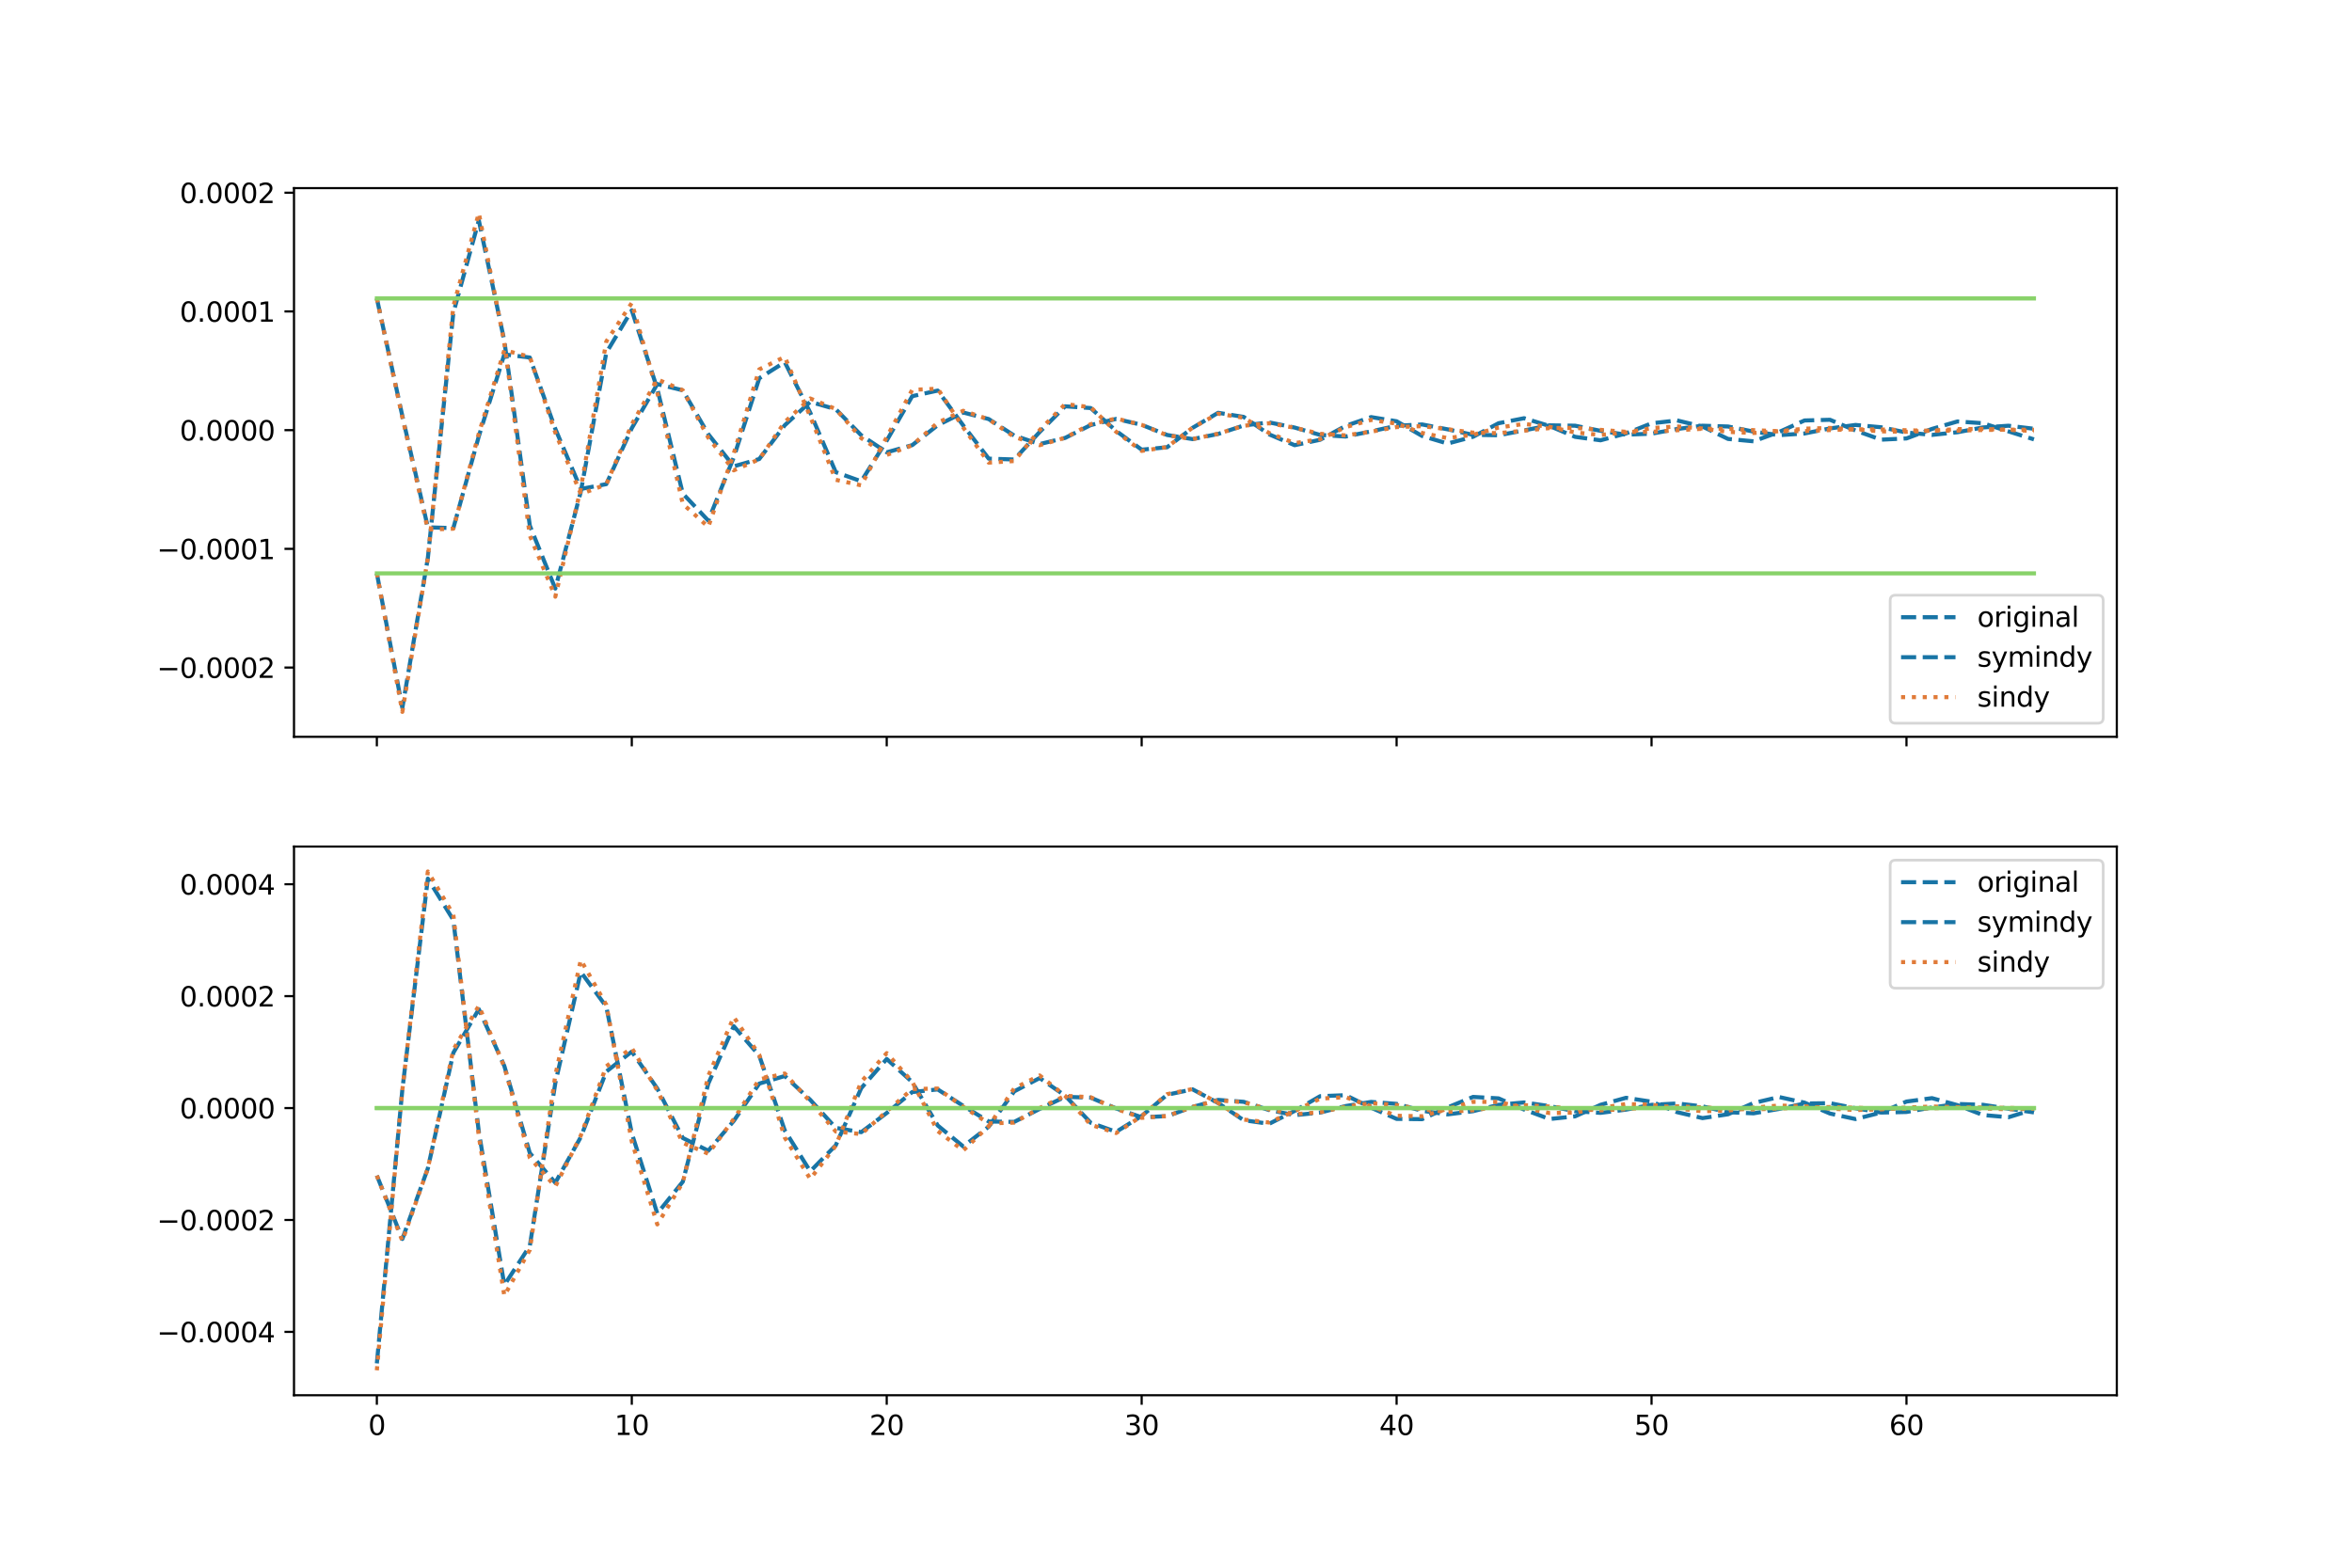 <?xml version="1.0" encoding="utf-8" standalone="no"?>
<!DOCTYPE svg PUBLIC "-//W3C//DTD SVG 1.1//EN"
  "http://www.w3.org/Graphics/SVG/1.1/DTD/svg11.dtd">
<svg xmlns:xlink="http://www.w3.org/1999/xlink" width="864pt" height="576pt" viewBox="0 0 864 576" xmlns="http://www.w3.org/2000/svg" version="1.1">
 <defs>
  <style type="text/css">*{stroke-linejoin: round; stroke-linecap: butt}</style>
 </defs>
 <g id="figure_1">
  <g id="patch_1">
   <path d="M 0 576 
L 864 576 
L 864 0 
L 0 0 
z
" style="fill: #ffffff"/>
  </g>
  <g id="axes_1">
   <g id="patch_2">
    <path d="M 108 270.72 
L 777.6 270.72 
L 777.6 69.12 
L 108 69.12 
z
" style="fill: #ffffff"/>
   </g>
   <g id="matplotlib.axis_1">
    <g id="xtick_1">
     <g id="line2d_1">
      <defs>
       <path id="m61afc64ec3" d="M 0 0 
L 0 3.5 
" style="stroke: #000000; stroke-width: 0.8"/>
      </defs>
      <g>
       <use xlink:href="#m61afc64ec3" x="138.436" y="270.72" style="stroke: #000000; stroke-width: 0.8"/>
      </g>
     </g>
    </g>
    <g id="xtick_2">
     <g id="line2d_2">
      <g>
       <use xlink:href="#m61afc64ec3" x="232.087" y="270.72" style="stroke: #000000; stroke-width: 0.8"/>
      </g>
     </g>
    </g>
    <g id="xtick_3">
     <g id="line2d_3">
      <g>
       <use xlink:href="#m61afc64ec3" x="325.737" y="270.72" style="stroke: #000000; stroke-width: 0.8"/>
      </g>
     </g>
    </g>
    <g id="xtick_4">
     <g id="line2d_4">
      <g>
       <use xlink:href="#m61afc64ec3" x="419.387" y="270.72" style="stroke: #000000; stroke-width: 0.8"/>
      </g>
     </g>
    </g>
    <g id="xtick_5">
     <g id="line2d_5">
      <g>
       <use xlink:href="#m61afc64ec3" x="513.038" y="270.72" style="stroke: #000000; stroke-width: 0.8"/>
      </g>
     </g>
    </g>
    <g id="xtick_6">
     <g id="line2d_6">
      <g>
       <use xlink:href="#m61afc64ec3" x="606.688" y="270.72" style="stroke: #000000; stroke-width: 0.8"/>
      </g>
     </g>
    </g>
    <g id="xtick_7">
     <g id="line2d_7">
      <g>
       <use xlink:href="#m61afc64ec3" x="700.338" y="270.72" style="stroke: #000000; stroke-width: 0.8"/>
      </g>
     </g>
    </g>
   </g>
   <g id="matplotlib.axis_2">
    <g id="ytick_1">
     <g id="line2d_8">
      <defs>
       <path id="mb5e419f68c" d="M 0 0 
L -3.5 0 
" style="stroke: #000000; stroke-width: 0.8"/>
      </defs>
      <g>
       <use xlink:href="#mb5e419f68c" x="108" y="245.273" style="stroke: #000000; stroke-width: 0.8"/>
      </g>
     </g>
     <g id="text_1">
      <!-- −0.0002 -->
      <g transform="translate(57.63 249.072)scale(0.1 -0.1)">
       <defs>
        <path id="DejaVuSans-2212" d="M 678 2272 
L 4684 2272 
L 4684 1741 
L 678 1741 
L 678 2272 
z
" transform="scale(0.016)"/>
        <path id="DejaVuSans-30" d="M 2034 4250 
Q 1547 4250 1301 3770 
Q 1056 3291 1056 2328 
Q 1056 1369 1301 889 
Q 1547 409 2034 409 
Q 2525 409 2770 889 
Q 3016 1369 3016 2328 
Q 3016 3291 2770 3770 
Q 2525 4250 2034 4250 
z
M 2034 4750 
Q 2819 4750 3233 4129 
Q 3647 3509 3647 2328 
Q 3647 1150 3233 529 
Q 2819 -91 2034 -91 
Q 1250 -91 836 529 
Q 422 1150 422 2328 
Q 422 3509 836 4129 
Q 1250 4750 2034 4750 
z
" transform="scale(0.016)"/>
        <path id="DejaVuSans-2e" d="M 684 794 
L 1344 794 
L 1344 0 
L 684 0 
L 684 794 
z
" transform="scale(0.016)"/>
        <path id="DejaVuSans-32" d="M 1228 531 
L 3431 531 
L 3431 0 
L 469 0 
L 469 531 
Q 828 903 1448 1529 
Q 2069 2156 2228 2338 
Q 2531 2678 2651 2914 
Q 2772 3150 2772 3378 
Q 2772 3750 2511 3984 
Q 2250 4219 1831 4219 
Q 1534 4219 1204 4116 
Q 875 4013 500 3803 
L 500 4441 
Q 881 4594 1212 4672 
Q 1544 4750 1819 4750 
Q 2544 4750 2975 4387 
Q 3406 4025 3406 3419 
Q 3406 3131 3298 2873 
Q 3191 2616 2906 2266 
Q 2828 2175 2409 1742 
Q 1991 1309 1228 531 
z
" transform="scale(0.016)"/>
       </defs>
       <use xlink:href="#DejaVuSans-2212"/>
       <use xlink:href="#DejaVuSans-30" x="83.789"/>
       <use xlink:href="#DejaVuSans-2e" x="147.412"/>
       <use xlink:href="#DejaVuSans-30" x="179.199"/>
       <use xlink:href="#DejaVuSans-30" x="242.822"/>
       <use xlink:href="#DejaVuSans-30" x="306.445"/>
       <use xlink:href="#DejaVuSans-32" x="370.068"/>
      </g>
     </g>
    </g>
    <g id="ytick_2">
     <g id="line2d_9">
      <g>
       <use xlink:href="#mb5e419f68c" x="108" y="201.657" style="stroke: #000000; stroke-width: 0.8"/>
      </g>
     </g>
     <g id="text_2">
      <!-- −0.0001 -->
      <g transform="translate(57.63 205.457)scale(0.1 -0.1)">
       <defs>
        <path id="DejaVuSans-31" d="M 794 531 
L 1825 531 
L 1825 4091 
L 703 3866 
L 703 4441 
L 1819 4666 
L 2450 4666 
L 2450 531 
L 3481 531 
L 3481 0 
L 794 0 
L 794 531 
z
" transform="scale(0.016)"/>
       </defs>
       <use xlink:href="#DejaVuSans-2212"/>
       <use xlink:href="#DejaVuSans-30" x="83.789"/>
       <use xlink:href="#DejaVuSans-2e" x="147.412"/>
       <use xlink:href="#DejaVuSans-30" x="179.199"/>
       <use xlink:href="#DejaVuSans-30" x="242.822"/>
       <use xlink:href="#DejaVuSans-30" x="306.445"/>
       <use xlink:href="#DejaVuSans-31" x="370.068"/>
      </g>
     </g>
    </g>
    <g id="ytick_3">
     <g id="line2d_10">
      <g>
       <use xlink:href="#mb5e419f68c" x="108" y="158.042" style="stroke: #000000; stroke-width: 0.8"/>
      </g>
     </g>
     <g id="text_3">
      <!-- 0.0000 -->
      <g transform="translate(66.009 161.841)scale(0.1 -0.1)">
       <use xlink:href="#DejaVuSans-30"/>
       <use xlink:href="#DejaVuSans-2e" x="63.623"/>
       <use xlink:href="#DejaVuSans-30" x="95.41"/>
       <use xlink:href="#DejaVuSans-30" x="159.033"/>
       <use xlink:href="#DejaVuSans-30" x="222.656"/>
       <use xlink:href="#DejaVuSans-30" x="286.279"/>
      </g>
     </g>
    </g>
    <g id="ytick_4">
     <g id="line2d_11">
      <g>
       <use xlink:href="#mb5e419f68c" x="108" y="114.426" style="stroke: #000000; stroke-width: 0.8"/>
      </g>
     </g>
     <g id="text_4">
      <!-- 0.0001 -->
      <g transform="translate(66.009 118.225)scale(0.1 -0.1)">
       <use xlink:href="#DejaVuSans-30"/>
       <use xlink:href="#DejaVuSans-2e" x="63.623"/>
       <use xlink:href="#DejaVuSans-30" x="95.41"/>
       <use xlink:href="#DejaVuSans-30" x="159.033"/>
       <use xlink:href="#DejaVuSans-30" x="222.656"/>
       <use xlink:href="#DejaVuSans-31" x="286.279"/>
      </g>
     </g>
    </g>
    <g id="ytick_5">
     <g id="line2d_12">
      <g>
       <use xlink:href="#mb5e419f68c" x="108" y="70.81" style="stroke: #000000; stroke-width: 0.8"/>
      </g>
     </g>
     <g id="text_5">
      <!-- 0.0002 -->
      <g transform="translate(66.009 74.609)scale(0.1 -0.1)">
       <use xlink:href="#DejaVuSans-30"/>
       <use xlink:href="#DejaVuSans-2e" x="63.623"/>
       <use xlink:href="#DejaVuSans-30" x="95.41"/>
       <use xlink:href="#DejaVuSans-30" x="159.033"/>
       <use xlink:href="#DejaVuSans-30" x="222.656"/>
       <use xlink:href="#DejaVuSans-32" x="286.279"/>
      </g>
     </g>
    </g>
   </g>
   <g id="line2d_13">
    <path d="M 138.436 109.645 
L 147.801 152.836 
L 157.166 193.746 
L 166.531 194.034 
L 175.897 160.287 
L 185.262 130.2 
L 194.627 131.364 
L 203.992 157.56 
L 213.357 179.664 
L 222.722 177.879 
L 232.087 157.309 
L 241.452 141.113 
L 250.817 143.409 
L 260.182 159.522 
L 269.547 171.347 
L 278.912 168.661 
L 288.277 156.244 
L 297.642 147.653 
L 307.007 150.344 
L 316.372 159.931 
L 325.737 166.191 
L 335.102 163.557 
L 344.467 156.233 
L 353.832 151.562 
L 363.197 153.967 
L 372.562 160.032 
L 381.927 163.164 
L 391.292 160.895 
L 400.657 156.177 
L 410.022 153.915 
L 419.387 156.087 
L 428.752 159.824 
L 438.117 161.337 
L 447.483 159.442 
L 456.848 156.347 
L 466.213 155.197 
L 475.578 157.093 
L 484.943 159.798 
L 494.308 160.394 
L 503.673 158.497 
L 513.038 156.442 
L 522.403 155.949 
L 531.768 157.745 
L 541.133 159.764 
L 550.498 159.923 
L 559.863 158.148 
L 569.228 156.276 
L 578.593 156.41 
L 587.958 158.291 
L 597.323 159.712 
L 606.688 159.346 
L 616.053 157.631 
L 625.418 156.416 
L 634.783 156.702 
L 644.148 158.572 
L 653.513 159.891 
L 662.878 159.269 
L 672.243 157.408 
L 681.608 156.135 
L 690.973 156.974 
L 700.338 158.912 
L 709.703 159.791 
L 719.069 158.809 
L 728.434 157.051 
L 737.799 156.421 
L 747.164 157.535 
" clip-path="url(#p5403e34c7a)" style="fill: none; stroke-dasharray: 5.55,2.4; stroke-dashoffset: 0; stroke: #1874a5; stroke-width: 1.5"/>
   </g>
   <g id="line2d_14">
    <path d="M 138.436 210.66 
L 147.801 260.079 
L 157.166 205.073 
L 166.531 114.982 
L 175.897 80.973 
L 185.262 125.222 
L 194.627 193.121 
L 203.992 216.259 
L 213.357 180.643 
L 222.722 129.597 
L 232.087 114.019 
L 241.452 142.825 
L 250.817 181.341 
L 260.182 191.279 
L 269.547 168.055 
L 278.912 138.979 
L 288.277 133.065 
L 297.642 151.617 
L 307.007 173.469 
L 316.372 176.84 
L 325.737 161.881 
L 335.102 145.561 
L 344.467 143.505 
L 353.832 156.31 
L 363.197 168.513 
L 372.562 168.824 
L 381.927 158.713 
L 391.292 149.287 
L 400.657 149.928 
L 410.022 158.339 
L 419.387 165.224 
L 428.752 164.328 
L 438.117 157.18 
L 447.483 151.668 
L 456.848 153.177 
L 466.213 159.596 
L 475.578 163.576 
L 484.943 161.584 
L 494.308 156.472 
L 503.673 153.249 
L 513.038 154.783 
L 522.403 160.176 
L 531.768 162.971 
L 541.133 160.479 
L 550.498 155.504 
L 559.863 153.664 
L 569.228 156.521 
L 578.593 160.501 
L 587.958 161.776 
L 597.323 159.257 
L 606.688 155.535 
L 616.053 154.465 
L 625.418 156.73 
L 634.783 161.271 
L 644.148 162.146 
L 653.513 158.735 
L 662.878 154.489 
L 672.243 154.233 
L 681.608 158.17 
L 690.973 161.543 
L 700.338 161.093 
L 709.703 157.594 
L 719.069 154.852 
L 728.434 155.506 
L 737.799 158.5 
L 747.164 161.434 
" clip-path="url(#p5403e34c7a)" style="fill: none; stroke-dasharray: 5.55,2.4; stroke-dashoffset: 0; stroke: #1874a5; stroke-width: 1.5"/>
   </g>
   <g id="line2d_15">
    <path d="M 138.436 109.645 
L 147.801 153.327 
L 157.166 194.584 
L 166.531 194.251 
L 175.897 159.26 
L 185.262 128.663 
L 194.627 131.094 
L 203.992 158.971 
L 213.357 181.525 
L 222.722 177.982 
L 232.087 155.886 
L 241.452 139.37 
L 250.817 143.379 
L 260.182 160.807 
L 269.547 172.814 
L 278.912 168.751 
L 288.277 155.068 
L 297.642 146.411 
L 307.007 150.28 
L 316.372 160.975 
L 325.737 167.157 
L 335.102 163.619 
L 344.467 155.296 
L 353.832 150.929 
L 363.197 154.074 
L 372.562 160.523 
L 381.927 163.568 
L 391.292 160.831 
L 400.657 155.855 
L 410.022 153.767 
L 419.387 156.108 
L 428.752 159.931 
L 438.117 161.335 
L 447.483 159.359 
L 456.848 156.434 
L 466.213 155.516 
L 475.578 157.165 
L 484.943 159.392 
L 494.308 159.971 
L 503.673 158.608 
L 513.038 156.919 
L 522.403 156.574 
L 531.768 157.691 
L 541.133 158.967 
L 550.498 159.152 
L 559.863 158.244 
L 569.228 157.286 
L 578.593 157.205 
L 587.958 157.939 
L 597.323 158.655 
L 606.688 158.669 
L 616.053 158.08 
L 625.418 157.548 
L 634.783 157.574 
L 644.148 158.044 
L 653.513 158.438 
L 662.878 158.389 
L 672.243 158.015 
L 681.608 157.726 
L 690.973 157.786 
L 700.338 158.081 
L 709.703 158.292 
L 719.069 158.229 
L 728.434 157.997 
L 737.799 157.844 
L 747.164 157.905 
" clip-path="url(#p5403e34c7a)" style="fill: none; stroke-dasharray: 1.5,2.475; stroke-dashoffset: 0; stroke: #e07b39; stroke-width: 1.5"/>
   </g>
   <g id="line2d_16">
    <path d="M 138.436 210.66 
L 147.801 261.556 
L 157.166 205.128 
L 166.531 112.532 
L 175.897 78.284 
L 185.262 125.939 
L 194.627 196.793 
L 203.992 219.235 
L 213.357 179.447 
L 222.722 125.465 
L 232.087 111.294 
L 241.452 144.19 
L 250.817 185.135 
L 260.182 193.598 
L 269.547 166.63 
L 278.912 135.716 
L 288.277 131.119 
L 297.642 153.062 
L 307.007 176.29 
L 316.372 178.332 
L 325.737 160.599 
L 335.102 143.233 
L 344.467 142.824 
L 353.832 157.069 
L 363.197 169.981 
L 372.562 169.395 
L 381.927 158.019 
L 391.292 148.473 
L 400.657 149.617 
L 410.022 158.656 
L 419.387 165.669 
L 428.752 164.255 
L 438.117 157.11 
L 447.483 151.994 
L 456.848 153.489 
L 466.213 159.111 
L 475.578 162.814 
L 484.943 161.354 
L 494.308 156.95 
L 503.673 154.293 
L 513.038 155.652 
L 522.403 159.085 
L 531.768 160.972 
L 541.133 159.75 
L 550.498 157.084 
L 559.863 155.76 
L 569.228 156.834 
L 578.593 158.895 
L 587.958 159.81 
L 597.323 158.885 
L 606.688 157.298 
L 616.053 156.677 
L 625.418 157.462 
L 634.783 158.679 
L 644.148 159.091 
L 653.513 158.432 
L 662.878 157.504 
L 672.243 157.239 
L 681.608 157.786 
L 690.973 158.491 
L 700.338 158.654 
L 709.703 158.204 
L 719.069 157.67 
L 728.434 157.577 
L 737.799 157.945 
L 747.164 158.347 
" clip-path="url(#p5403e34c7a)" style="fill: none; stroke-dasharray: 1.5,2.475; stroke-dashoffset: 0; stroke: #e07b39; stroke-width: 1.5"/>
   </g>
   <g id="line2d_17">
    <path d="M 138.436 109.645 
L 147.801 109.645 
L 157.166 109.645 
L 166.531 109.645 
L 175.897 109.645 
L 185.262 109.645 
L 194.627 109.645 
L 203.992 109.645 
L 213.357 109.645 
L 222.722 109.645 
L 232.087 109.645 
L 241.452 109.645 
L 250.817 109.645 
L 260.182 109.645 
L 269.547 109.645 
L 278.912 109.645 
L 288.277 109.645 
L 297.642 109.645 
L 307.007 109.645 
L 316.372 109.645 
L 325.737 109.645 
L 335.102 109.645 
L 344.467 109.645 
L 353.832 109.645 
L 363.197 109.645 
L 372.562 109.645 
L 381.927 109.645 
L 391.292 109.645 
L 400.657 109.645 
L 410.022 109.645 
L 419.387 109.645 
L 428.752 109.645 
L 438.117 109.645 
L 447.483 109.645 
L 456.848 109.645 
L 466.213 109.645 
L 475.578 109.645 
L 484.943 109.645 
L 494.308 109.645 
L 503.673 109.645 
L 513.038 109.645 
L 522.403 109.645 
L 531.768 109.645 
L 541.133 109.645 
L 550.498 109.645 
L 559.863 109.645 
L 569.228 109.645 
L 578.593 109.645 
L 587.958 109.645 
L 597.323 109.645 
L 606.688 109.645 
L 616.053 109.645 
L 625.418 109.645 
L 634.783 109.645 
L 644.148 109.645 
L 653.513 109.645 
L 662.878 109.645 
L 672.243 109.645 
L 681.608 109.645 
L 690.973 109.645 
L 700.338 109.645 
L 709.703 109.645 
L 719.069 109.645 
L 728.434 109.645 
L 737.799 109.645 
L 747.164 109.645 
" clip-path="url(#p5403e34c7a)" style="fill: none; stroke: #88d269; stroke-width: 1.5; stroke-linecap: square"/>
   </g>
   <g id="line2d_18">
    <path d="M 138.436 210.66 
L 147.801 210.66 
L 157.166 210.66 
L 166.531 210.66 
L 175.897 210.66 
L 185.262 210.66 
L 194.627 210.66 
L 203.992 210.66 
L 213.357 210.66 
L 222.722 210.66 
L 232.087 210.66 
L 241.452 210.66 
L 250.817 210.66 
L 260.182 210.66 
L 269.547 210.66 
L 278.912 210.66 
L 288.277 210.66 
L 297.642 210.66 
L 307.007 210.66 
L 316.372 210.66 
L 325.737 210.66 
L 335.102 210.66 
L 344.467 210.66 
L 353.832 210.66 
L 363.197 210.66 
L 372.562 210.66 
L 381.927 210.66 
L 391.292 210.66 
L 400.657 210.66 
L 410.022 210.66 
L 419.387 210.66 
L 428.752 210.66 
L 438.117 210.66 
L 447.483 210.66 
L 456.848 210.66 
L 466.213 210.66 
L 475.578 210.66 
L 484.943 210.66 
L 494.308 210.66 
L 503.673 210.66 
L 513.038 210.66 
L 522.403 210.66 
L 531.768 210.66 
L 541.133 210.66 
L 550.498 210.66 
L 559.863 210.66 
L 569.228 210.66 
L 578.593 210.66 
L 587.958 210.66 
L 597.323 210.66 
L 606.688 210.66 
L 616.053 210.66 
L 625.418 210.66 
L 634.783 210.66 
L 644.148 210.66 
L 653.513 210.66 
L 662.878 210.66 
L 672.243 210.66 
L 681.608 210.66 
L 690.973 210.66 
L 700.338 210.66 
L 709.703 210.66 
L 719.069 210.66 
L 728.434 210.66 
L 737.799 210.66 
L 747.164 210.66 
" clip-path="url(#p5403e34c7a)" style="fill: none; stroke: #88d269; stroke-width: 1.5; stroke-linecap: square"/>
   </g>
   <g id="patch_3">
    <path d="M 108 270.72 
L 108 69.12 
" style="fill: none; stroke: #000000; stroke-width: 0.8; stroke-linejoin: miter; stroke-linecap: square"/>
   </g>
   <g id="patch_4">
    <path d="M 777.6 270.72 
L 777.6 69.12 
" style="fill: none; stroke: #000000; stroke-width: 0.8; stroke-linejoin: miter; stroke-linecap: square"/>
   </g>
   <g id="patch_5">
    <path d="M 108 270.72 
L 777.6 270.72 
" style="fill: none; stroke: #000000; stroke-width: 0.8; stroke-linejoin: miter; stroke-linecap: square"/>
   </g>
   <g id="patch_6">
    <path d="M 108 69.12 
L 777.6 69.12 
" style="fill: none; stroke: #000000; stroke-width: 0.8; stroke-linejoin: miter; stroke-linecap: square"/>
   </g>
   <g id="legend_1">
    <g id="patch_7">
     <path d="M 696.348 265.72 
L 770.6 265.72 
Q 772.6 265.72 772.6 263.72 
L 772.6 220.686 
Q 772.6 218.686 770.6 218.686 
L 696.348 218.686 
Q 694.348 218.686 694.348 220.686 
L 694.348 263.72 
Q 694.348 265.72 696.348 265.72 
z
" style="fill: #ffffff; opacity: 0.8; stroke: #cccccc; stroke-linejoin: miter"/>
    </g>
    <g id="line2d_19">
     <path d="M 698.348 226.784 
L 708.348 226.784 
L 718.348 226.784 
" style="fill: none; stroke-dasharray: 5.55,2.4; stroke-dashoffset: 0; stroke: #1874a5; stroke-width: 1.5"/>
    </g>
    <g id="text_6">
     <!-- original -->
     <g transform="translate(726.348 230.284)scale(0.1 -0.1)">
      <defs>
       <path id="DejaVuSans-6f" d="M 1959 3097 
Q 1497 3097 1228 2736 
Q 959 2375 959 1747 
Q 959 1119 1226 758 
Q 1494 397 1959 397 
Q 2419 397 2687 759 
Q 2956 1122 2956 1747 
Q 2956 2369 2687 2733 
Q 2419 3097 1959 3097 
z
M 1959 3584 
Q 2709 3584 3137 3096 
Q 3566 2609 3566 1747 
Q 3566 888 3137 398 
Q 2709 -91 1959 -91 
Q 1206 -91 779 398 
Q 353 888 353 1747 
Q 353 2609 779 3096 
Q 1206 3584 1959 3584 
z
" transform="scale(0.016)"/>
       <path id="DejaVuSans-72" d="M 2631 2963 
Q 2534 3019 2420 3045 
Q 2306 3072 2169 3072 
Q 1681 3072 1420 2755 
Q 1159 2438 1159 1844 
L 1159 0 
L 581 0 
L 581 3500 
L 1159 3500 
L 1159 2956 
Q 1341 3275 1631 3429 
Q 1922 3584 2338 3584 
Q 2397 3584 2469 3576 
Q 2541 3569 2628 3553 
L 2631 2963 
z
" transform="scale(0.016)"/>
       <path id="DejaVuSans-69" d="M 603 3500 
L 1178 3500 
L 1178 0 
L 603 0 
L 603 3500 
z
M 603 4863 
L 1178 4863 
L 1178 4134 
L 603 4134 
L 603 4863 
z
" transform="scale(0.016)"/>
       <path id="DejaVuSans-67" d="M 2906 1791 
Q 2906 2416 2648 2759 
Q 2391 3103 1925 3103 
Q 1463 3103 1205 2759 
Q 947 2416 947 1791 
Q 947 1169 1205 825 
Q 1463 481 1925 481 
Q 2391 481 2648 825 
Q 2906 1169 2906 1791 
z
M 3481 434 
Q 3481 -459 3084 -895 
Q 2688 -1331 1869 -1331 
Q 1566 -1331 1297 -1286 
Q 1028 -1241 775 -1147 
L 775 -588 
Q 1028 -725 1275 -790 
Q 1522 -856 1778 -856 
Q 2344 -856 2625 -561 
Q 2906 -266 2906 331 
L 2906 616 
Q 2728 306 2450 153 
Q 2172 0 1784 0 
Q 1141 0 747 490 
Q 353 981 353 1791 
Q 353 2603 747 3093 
Q 1141 3584 1784 3584 
Q 2172 3584 2450 3431 
Q 2728 3278 2906 2969 
L 2906 3500 
L 3481 3500 
L 3481 434 
z
" transform="scale(0.016)"/>
       <path id="DejaVuSans-6e" d="M 3513 2113 
L 3513 0 
L 2938 0 
L 2938 2094 
Q 2938 2591 2744 2837 
Q 2550 3084 2163 3084 
Q 1697 3084 1428 2787 
Q 1159 2491 1159 1978 
L 1159 0 
L 581 0 
L 581 3500 
L 1159 3500 
L 1159 2956 
Q 1366 3272 1645 3428 
Q 1925 3584 2291 3584 
Q 2894 3584 3203 3211 
Q 3513 2838 3513 2113 
z
" transform="scale(0.016)"/>
       <path id="DejaVuSans-61" d="M 2194 1759 
Q 1497 1759 1228 1600 
Q 959 1441 959 1056 
Q 959 750 1161 570 
Q 1363 391 1709 391 
Q 2188 391 2477 730 
Q 2766 1069 2766 1631 
L 2766 1759 
L 2194 1759 
z
M 3341 1997 
L 3341 0 
L 2766 0 
L 2766 531 
Q 2569 213 2275 61 
Q 1981 -91 1556 -91 
Q 1019 -91 701 211 
Q 384 513 384 1019 
Q 384 1609 779 1909 
Q 1175 2209 1959 2209 
L 2766 2209 
L 2766 2266 
Q 2766 2663 2505 2880 
Q 2244 3097 1772 3097 
Q 1472 3097 1187 3025 
Q 903 2953 641 2809 
L 641 3341 
Q 956 3463 1253 3523 
Q 1550 3584 1831 3584 
Q 2591 3584 2966 3190 
Q 3341 2797 3341 1997 
z
" transform="scale(0.016)"/>
       <path id="DejaVuSans-6c" d="M 603 4863 
L 1178 4863 
L 1178 0 
L 603 0 
L 603 4863 
z
" transform="scale(0.016)"/>
      </defs>
      <use xlink:href="#DejaVuSans-6f"/>
      <use xlink:href="#DejaVuSans-72" x="61.182"/>
      <use xlink:href="#DejaVuSans-69" x="102.295"/>
      <use xlink:href="#DejaVuSans-67" x="130.078"/>
      <use xlink:href="#DejaVuSans-69" x="193.555"/>
      <use xlink:href="#DejaVuSans-6e" x="221.338"/>
      <use xlink:href="#DejaVuSans-61" x="284.717"/>
      <use xlink:href="#DejaVuSans-6c" x="345.996"/>
     </g>
    </g>
    <g id="line2d_20">
     <path d="M 698.348 241.462 
L 708.348 241.462 
L 718.348 241.462 
" style="fill: none; stroke-dasharray: 5.55,2.4; stroke-dashoffset: 0; stroke: #1874a5; stroke-width: 1.5"/>
    </g>
    <g id="text_7">
     <!-- symindy -->
     <g transform="translate(726.348 244.962)scale(0.1 -0.1)">
      <defs>
       <path id="DejaVuSans-73" d="M 2834 3397 
L 2834 2853 
Q 2591 2978 2328 3040 
Q 2066 3103 1784 3103 
Q 1356 3103 1142 2972 
Q 928 2841 928 2578 
Q 928 2378 1081 2264 
Q 1234 2150 1697 2047 
L 1894 2003 
Q 2506 1872 2764 1633 
Q 3022 1394 3022 966 
Q 3022 478 2636 193 
Q 2250 -91 1575 -91 
Q 1294 -91 989 -36 
Q 684 19 347 128 
L 347 722 
Q 666 556 975 473 
Q 1284 391 1588 391 
Q 1994 391 2212 530 
Q 2431 669 2431 922 
Q 2431 1156 2273 1281 
Q 2116 1406 1581 1522 
L 1381 1569 
Q 847 1681 609 1914 
Q 372 2147 372 2553 
Q 372 3047 722 3315 
Q 1072 3584 1716 3584 
Q 2034 3584 2315 3537 
Q 2597 3491 2834 3397 
z
" transform="scale(0.016)"/>
       <path id="DejaVuSans-79" d="M 2059 -325 
Q 1816 -950 1584 -1140 
Q 1353 -1331 966 -1331 
L 506 -1331 
L 506 -850 
L 844 -850 
Q 1081 -850 1212 -737 
Q 1344 -625 1503 -206 
L 1606 56 
L 191 3500 
L 800 3500 
L 1894 763 
L 2988 3500 
L 3597 3500 
L 2059 -325 
z
" transform="scale(0.016)"/>
       <path id="DejaVuSans-6d" d="M 3328 2828 
Q 3544 3216 3844 3400 
Q 4144 3584 4550 3584 
Q 5097 3584 5394 3201 
Q 5691 2819 5691 2113 
L 5691 0 
L 5113 0 
L 5113 2094 
Q 5113 2597 4934 2840 
Q 4756 3084 4391 3084 
Q 3944 3084 3684 2787 
Q 3425 2491 3425 1978 
L 3425 0 
L 2847 0 
L 2847 2094 
Q 2847 2600 2669 2842 
Q 2491 3084 2119 3084 
Q 1678 3084 1418 2786 
Q 1159 2488 1159 1978 
L 1159 0 
L 581 0 
L 581 3500 
L 1159 3500 
L 1159 2956 
Q 1356 3278 1631 3431 
Q 1906 3584 2284 3584 
Q 2666 3584 2933 3390 
Q 3200 3197 3328 2828 
z
" transform="scale(0.016)"/>
       <path id="DejaVuSans-64" d="M 2906 2969 
L 2906 4863 
L 3481 4863 
L 3481 0 
L 2906 0 
L 2906 525 
Q 2725 213 2448 61 
Q 2172 -91 1784 -91 
Q 1150 -91 751 415 
Q 353 922 353 1747 
Q 353 2572 751 3078 
Q 1150 3584 1784 3584 
Q 2172 3584 2448 3432 
Q 2725 3281 2906 2969 
z
M 947 1747 
Q 947 1113 1208 752 
Q 1469 391 1925 391 
Q 2381 391 2643 752 
Q 2906 1113 2906 1747 
Q 2906 2381 2643 2742 
Q 2381 3103 1925 3103 
Q 1469 3103 1208 2742 
Q 947 2381 947 1747 
z
" transform="scale(0.016)"/>
      </defs>
      <use xlink:href="#DejaVuSans-73"/>
      <use xlink:href="#DejaVuSans-79" x="52.1"/>
      <use xlink:href="#DejaVuSans-6d" x="111.279"/>
      <use xlink:href="#DejaVuSans-69" x="208.691"/>
      <use xlink:href="#DejaVuSans-6e" x="236.475"/>
      <use xlink:href="#DejaVuSans-64" x="299.854"/>
      <use xlink:href="#DejaVuSans-79" x="363.33"/>
     </g>
    </g>
    <g id="line2d_21">
     <path d="M 698.348 256.14 
L 708.348 256.14 
L 718.348 256.14 
" style="fill: none; stroke-dasharray: 1.5,2.475; stroke-dashoffset: 0; stroke: #e07b39; stroke-width: 1.5"/>
    </g>
    <g id="text_8">
     <!-- sindy -->
     <g transform="translate(726.348 259.64)scale(0.1 -0.1)">
      <use xlink:href="#DejaVuSans-73"/>
      <use xlink:href="#DejaVuSans-69" x="52.1"/>
      <use xlink:href="#DejaVuSans-6e" x="79.883"/>
      <use xlink:href="#DejaVuSans-64" x="143.262"/>
      <use xlink:href="#DejaVuSans-79" x="206.738"/>
     </g>
    </g>
   </g>
  </g>
  <g id="axes_2">
   <g id="patch_8">
    <path d="M 108 512.64 
L 777.6 512.64 
L 777.6 311.04 
L 108 311.04 
z
" style="fill: #ffffff"/>
   </g>
   <g id="matplotlib.axis_3">
    <g id="xtick_8">
     <g id="line2d_22">
      <g>
       <use xlink:href="#m61afc64ec3" x="138.436" y="512.64" style="stroke: #000000; stroke-width: 0.8"/>
      </g>
     </g>
     <g id="text_9">
      <!-- 0 -->
      <g transform="translate(135.255 527.238)scale(0.1 -0.1)">
       <use xlink:href="#DejaVuSans-30"/>
      </g>
     </g>
    </g>
    <g id="xtick_9">
     <g id="line2d_23">
      <g>
       <use xlink:href="#m61afc64ec3" x="232.087" y="512.64" style="stroke: #000000; stroke-width: 0.8"/>
      </g>
     </g>
     <g id="text_10">
      <!-- 10 -->
      <g transform="translate(225.724 527.238)scale(0.1 -0.1)">
       <use xlink:href="#DejaVuSans-31"/>
       <use xlink:href="#DejaVuSans-30" x="63.623"/>
      </g>
     </g>
    </g>
    <g id="xtick_10">
     <g id="line2d_24">
      <g>
       <use xlink:href="#m61afc64ec3" x="325.737" y="512.64" style="stroke: #000000; stroke-width: 0.8"/>
      </g>
     </g>
     <g id="text_11">
      <!-- 20 -->
      <g transform="translate(319.375 527.238)scale(0.1 -0.1)">
       <use xlink:href="#DejaVuSans-32"/>
       <use xlink:href="#DejaVuSans-30" x="63.623"/>
      </g>
     </g>
    </g>
    <g id="xtick_11">
     <g id="line2d_25">
      <g>
       <use xlink:href="#m61afc64ec3" x="419.387" y="512.64" style="stroke: #000000; stroke-width: 0.8"/>
      </g>
     </g>
     <g id="text_12">
      <!-- 30 -->
      <g transform="translate(413.025 527.238)scale(0.1 -0.1)">
       <defs>
        <path id="DejaVuSans-33" d="M 2597 2516 
Q 3050 2419 3304 2112 
Q 3559 1806 3559 1356 
Q 3559 666 3084 287 
Q 2609 -91 1734 -91 
Q 1441 -91 1130 -33 
Q 819 25 488 141 
L 488 750 
Q 750 597 1062 519 
Q 1375 441 1716 441 
Q 2309 441 2620 675 
Q 2931 909 2931 1356 
Q 2931 1769 2642 2001 
Q 2353 2234 1838 2234 
L 1294 2234 
L 1294 2753 
L 1863 2753 
Q 2328 2753 2575 2939 
Q 2822 3125 2822 3475 
Q 2822 3834 2567 4026 
Q 2313 4219 1838 4219 
Q 1578 4219 1281 4162 
Q 984 4106 628 3988 
L 628 4550 
Q 988 4650 1302 4700 
Q 1616 4750 1894 4750 
Q 2613 4750 3031 4423 
Q 3450 4097 3450 3541 
Q 3450 3153 3228 2886 
Q 3006 2619 2597 2516 
z
" transform="scale(0.016)"/>
       </defs>
       <use xlink:href="#DejaVuSans-33"/>
       <use xlink:href="#DejaVuSans-30" x="63.623"/>
      </g>
     </g>
    </g>
    <g id="xtick_12">
     <g id="line2d_26">
      <g>
       <use xlink:href="#m61afc64ec3" x="513.038" y="512.64" style="stroke: #000000; stroke-width: 0.8"/>
      </g>
     </g>
     <g id="text_13">
      <!-- 40 -->
      <g transform="translate(506.675 527.238)scale(0.1 -0.1)">
       <defs>
        <path id="DejaVuSans-34" d="M 2419 4116 
L 825 1625 
L 2419 1625 
L 2419 4116 
z
M 2253 4666 
L 3047 4666 
L 3047 1625 
L 3713 1625 
L 3713 1100 
L 3047 1100 
L 3047 0 
L 2419 0 
L 2419 1100 
L 313 1100 
L 313 1709 
L 2253 4666 
z
" transform="scale(0.016)"/>
       </defs>
       <use xlink:href="#DejaVuSans-34"/>
       <use xlink:href="#DejaVuSans-30" x="63.623"/>
      </g>
     </g>
    </g>
    <g id="xtick_13">
     <g id="line2d_27">
      <g>
       <use xlink:href="#m61afc64ec3" x="606.688" y="512.64" style="stroke: #000000; stroke-width: 0.8"/>
      </g>
     </g>
     <g id="text_14">
      <!-- 50 -->
      <g transform="translate(600.326 527.238)scale(0.1 -0.1)">
       <defs>
        <path id="DejaVuSans-35" d="M 691 4666 
L 3169 4666 
L 3169 4134 
L 1269 4134 
L 1269 2991 
Q 1406 3038 1543 3061 
Q 1681 3084 1819 3084 
Q 2600 3084 3056 2656 
Q 3513 2228 3513 1497 
Q 3513 744 3044 326 
Q 2575 -91 1722 -91 
Q 1428 -91 1123 -41 
Q 819 9 494 109 
L 494 744 
Q 775 591 1075 516 
Q 1375 441 1709 441 
Q 2250 441 2565 725 
Q 2881 1009 2881 1497 
Q 2881 1984 2565 2268 
Q 2250 2553 1709 2553 
Q 1456 2553 1204 2497 
Q 953 2441 691 2322 
L 691 4666 
z
" transform="scale(0.016)"/>
       </defs>
       <use xlink:href="#DejaVuSans-35"/>
       <use xlink:href="#DejaVuSans-30" x="63.623"/>
      </g>
     </g>
    </g>
    <g id="xtick_14">
     <g id="line2d_28">
      <g>
       <use xlink:href="#m61afc64ec3" x="700.338" y="512.64" style="stroke: #000000; stroke-width: 0.8"/>
      </g>
     </g>
     <g id="text_15">
      <!-- 60 -->
      <g transform="translate(693.976 527.238)scale(0.1 -0.1)">
       <defs>
        <path id="DejaVuSans-36" d="M 2113 2584 
Q 1688 2584 1439 2293 
Q 1191 2003 1191 1497 
Q 1191 994 1439 701 
Q 1688 409 2113 409 
Q 2538 409 2786 701 
Q 3034 994 3034 1497 
Q 3034 2003 2786 2293 
Q 2538 2584 2113 2584 
z
M 3366 4563 
L 3366 3988 
Q 3128 4100 2886 4159 
Q 2644 4219 2406 4219 
Q 1781 4219 1451 3797 
Q 1122 3375 1075 2522 
Q 1259 2794 1537 2939 
Q 1816 3084 2150 3084 
Q 2853 3084 3261 2657 
Q 3669 2231 3669 1497 
Q 3669 778 3244 343 
Q 2819 -91 2113 -91 
Q 1303 -91 875 529 
Q 447 1150 447 2328 
Q 447 3434 972 4092 
Q 1497 4750 2381 4750 
Q 2619 4750 2861 4703 
Q 3103 4656 3366 4563 
z
" transform="scale(0.016)"/>
       </defs>
       <use xlink:href="#DejaVuSans-36"/>
       <use xlink:href="#DejaVuSans-30" x="63.623"/>
      </g>
     </g>
    </g>
   </g>
   <g id="matplotlib.axis_4">
    <g id="ytick_6">
     <g id="line2d_29">
      <g>
       <use xlink:href="#mb5e419f68c" x="108" y="489.36" style="stroke: #000000; stroke-width: 0.8"/>
      </g>
     </g>
     <g id="text_16">
      <!-- −0.0004 -->
      <g transform="translate(57.63 493.159)scale(0.1 -0.1)">
       <use xlink:href="#DejaVuSans-2212"/>
       <use xlink:href="#DejaVuSans-30" x="83.789"/>
       <use xlink:href="#DejaVuSans-2e" x="147.412"/>
       <use xlink:href="#DejaVuSans-30" x="179.199"/>
       <use xlink:href="#DejaVuSans-30" x="242.822"/>
       <use xlink:href="#DejaVuSans-30" x="306.445"/>
       <use xlink:href="#DejaVuSans-34" x="370.068"/>
      </g>
     </g>
    </g>
    <g id="ytick_7">
     <g id="line2d_30">
      <g>
       <use xlink:href="#mb5e419f68c" x="108" y="448.243" style="stroke: #000000; stroke-width: 0.8"/>
      </g>
     </g>
     <g id="text_17">
      <!-- −0.0002 -->
      <g transform="translate(57.63 452.042)scale(0.1 -0.1)">
       <use xlink:href="#DejaVuSans-2212"/>
       <use xlink:href="#DejaVuSans-30" x="83.789"/>
       <use xlink:href="#DejaVuSans-2e" x="147.412"/>
       <use xlink:href="#DejaVuSans-30" x="179.199"/>
       <use xlink:href="#DejaVuSans-30" x="242.822"/>
       <use xlink:href="#DejaVuSans-30" x="306.445"/>
       <use xlink:href="#DejaVuSans-32" x="370.068"/>
      </g>
     </g>
    </g>
    <g id="ytick_8">
     <g id="line2d_31">
      <g>
       <use xlink:href="#mb5e419f68c" x="108" y="407.125" style="stroke: #000000; stroke-width: 0.8"/>
      </g>
     </g>
     <g id="text_18">
      <!-- 0.0000 -->
      <g transform="translate(66.009 410.924)scale(0.1 -0.1)">
       <use xlink:href="#DejaVuSans-30"/>
       <use xlink:href="#DejaVuSans-2e" x="63.623"/>
       <use xlink:href="#DejaVuSans-30" x="95.41"/>
       <use xlink:href="#DejaVuSans-30" x="159.033"/>
       <use xlink:href="#DejaVuSans-30" x="222.656"/>
       <use xlink:href="#DejaVuSans-30" x="286.279"/>
      </g>
     </g>
    </g>
    <g id="ytick_9">
     <g id="line2d_32">
      <g>
       <use xlink:href="#mb5e419f68c" x="108" y="366.007" style="stroke: #000000; stroke-width: 0.8"/>
      </g>
     </g>
     <g id="text_19">
      <!-- 0.0002 -->
      <g transform="translate(66.009 369.806)scale(0.1 -0.1)">
       <use xlink:href="#DejaVuSans-30"/>
       <use xlink:href="#DejaVuSans-2e" x="63.623"/>
       <use xlink:href="#DejaVuSans-30" x="95.41"/>
       <use xlink:href="#DejaVuSans-30" x="159.033"/>
       <use xlink:href="#DejaVuSans-30" x="222.656"/>
       <use xlink:href="#DejaVuSans-32" x="286.279"/>
      </g>
     </g>
    </g>
    <g id="ytick_10">
     <g id="line2d_33">
      <g>
       <use xlink:href="#mb5e419f68c" x="108" y="324.89" style="stroke: #000000; stroke-width: 0.8"/>
      </g>
     </g>
     <g id="text_20">
      <!-- 0.0004 -->
      <g transform="translate(66.009 328.689)scale(0.1 -0.1)">
       <use xlink:href="#DejaVuSans-30"/>
       <use xlink:href="#DejaVuSans-2e" x="63.623"/>
       <use xlink:href="#DejaVuSans-30" x="95.41"/>
       <use xlink:href="#DejaVuSans-30" x="159.033"/>
       <use xlink:href="#DejaVuSans-30" x="222.656"/>
       <use xlink:href="#DejaVuSans-34" x="286.279"/>
      </g>
     </g>
    </g>
   </g>
   <g id="line2d_34">
    <path d="M 138.436 431.927 
L 147.801 455.221 
L 157.166 429.293 
L 166.531 386.828 
L 175.897 370.798 
L 185.262 391.655 
L 194.627 423.66 
L 203.992 434.566 
L 213.357 417.778 
L 222.722 393.717 
L 232.087 386.374 
L 241.452 399.952 
L 250.817 418.108 
L 260.182 422.792 
L 269.547 411.845 
L 278.912 398.139 
L 288.277 395.352 
L 297.642 404.097 
L 307.007 414.397 
L 316.372 415.986 
L 325.737 408.935 
L 335.102 401.242 
L 344.467 400.273 
L 353.832 406.309 
L 363.197 412.061 
L 372.562 412.207 
L 381.927 407.441 
L 391.292 402.998 
L 400.657 403.3 
L 410.022 407.265 
L 419.387 410.51 
L 428.752 410.088 
L 438.117 406.719 
L 447.483 404.121 
L 456.848 404.832 
L 466.213 407.858 
L 475.578 409.734 
L 484.943 408.795 
L 494.308 406.385 
L 503.673 404.866 
L 513.038 405.589 
L 522.403 408.131 
L 531.768 409.449 
L 541.133 408.274 
L 550.498 405.929 
L 559.863 405.061 
L 569.228 406.408 
L 578.593 408.284 
L 587.958 408.885 
L 597.323 407.698 
L 606.688 405.943 
L 616.053 405.439 
L 625.418 406.507 
L 634.783 408.647 
L 644.148 409.06 
L 653.513 407.452 
L 662.878 405.451 
L 672.243 405.329 
L 681.608 407.186 
L 690.973 408.775 
L 700.338 408.563 
L 709.703 406.914 
L 719.069 405.621 
L 728.434 405.93 
L 737.799 407.341 
L 747.164 408.724 
" clip-path="url(#p5223a6825f)" style="fill: none; stroke-dasharray: 5.55,2.4; stroke-dashoffset: 0; stroke: #1874a5; stroke-width: 1.5"/>
   </g>
   <g id="line2d_35">
    <path d="M 138.436 500.941 
L 147.801 400.32 
L 157.166 322.83 
L 166.531 338.012 
L 175.897 415.858 
L 185.262 472.163 
L 194.627 457.78 
L 203.992 397.943 
L 213.357 357.109 
L 222.722 369.862 
L 232.087 416.404 
L 241.452 445.842 
L 250.817 434.2 
L 260.182 398.144 
L 269.547 377.033 
L 278.912 387.851 
L 288.277 415.333 
L 297.642 430.375 
L 307.007 420.812 
L 316.372 399.805 
L 325.737 389.096 
L 335.102 397.568 
L 344.467 413.526 
L 353.832 421.227 
L 363.197 413.966 
L 372.562 400.995 
L 381.927 396.098 
L 391.292 402.584 
L 400.657 412.518 
L 410.022 415.862 
L 419.387 410.028 
L 428.752 402.226 
L 438.117 400.258 
L 447.483 405.26 
L 456.848 411.586 
L 466.213 412.91 
L 475.578 408.175 
L 484.943 402.763 
L 494.308 402.391 
L 503.673 406.995 
L 513.038 411.103 
L 522.403 411.208 
L 531.768 406.891 
L 541.133 403.029 
L 550.498 403.564 
L 559.863 407.665 
L 569.228 411.152 
L 578.593 410.169 
L 587.958 405.939 
L 597.323 403.355 
L 606.688 404.786 
L 616.053 408.627 
L 625.418 410.816 
L 634.783 409.412 
L 644.148 405.276 
L 653.513 403.064 
L 662.878 405.134 
L 672.243 409.142 
L 681.608 411.163 
L 690.973 408.784 
L 700.338 404.736 
L 709.703 403.477 
L 719.069 406.051 
L 728.434 409.68 
L 737.799 410.496 
L 747.164 407.608 
" clip-path="url(#p5223a6825f)" style="fill: none; stroke-dasharray: 5.55,2.4; stroke-dashoffset: 0; stroke: #1874a5; stroke-width: 1.5"/>
   </g>
   <g id="line2d_36">
    <path d="M 138.436 431.927 
L 147.801 455.918 
L 157.166 429.32 
L 166.531 385.673 
L 175.897 369.53 
L 185.262 391.993 
L 194.627 425.391 
L 203.992 435.969 
L 213.357 417.215 
L 222.722 391.769 
L 232.087 385.09 
L 241.452 400.596 
L 250.817 419.896 
L 260.182 423.885 
L 269.547 411.173 
L 278.912 396.602 
L 288.277 394.435 
L 297.642 404.777 
L 307.007 415.726 
L 316.372 416.689 
L 325.737 408.33 
L 335.102 400.145 
L 344.467 399.952 
L 353.832 406.666 
L 363.197 412.753 
L 372.562 412.477 
L 381.927 407.114 
L 391.292 402.614 
L 400.657 403.154 
L 410.022 407.414 
L 419.387 410.72 
L 428.752 410.054 
L 438.117 406.686 
L 447.483 404.274 
L 456.848 404.979 
L 466.213 407.629 
L 475.578 409.374 
L 484.943 408.686 
L 494.308 406.611 
L 503.673 405.358 
L 513.038 405.998 
L 522.403 407.617 
L 531.768 408.506 
L 541.133 407.93 
L 550.498 406.674 
L 559.863 406.049 
L 569.228 406.556 
L 578.593 407.527 
L 587.958 407.959 
L 597.323 407.522 
L 606.688 406.774 
L 616.053 406.481 
L 625.418 406.852 
L 634.783 407.425 
L 644.148 407.619 
L 653.513 407.309 
L 662.878 406.871 
L 672.243 406.746 
L 681.608 407.004 
L 690.973 407.337 
L 700.338 407.413 
L 709.703 407.201 
L 719.069 406.95 
L 728.434 406.906 
L 737.799 407.079 
L 747.164 407.269 
" clip-path="url(#p5223a6825f)" style="fill: none; stroke-dasharray: 1.5,2.475; stroke-dashoffset: 0; stroke: #e07b39; stroke-width: 1.5"/>
   </g>
   <g id="line2d_37">
    <path d="M 138.436 503.476 
L 147.801 400.453 
L 157.166 320.204 
L 166.531 336.038 
L 175.897 417.502 
L 185.262 476.067 
L 194.627 459.231 
L 203.992 395.121 
L 213.357 352.71 
L 222.722 369.205 
L 232.087 419.429 
L 241.452 449.873 
L 250.817 434.497 
L 260.182 395.326 
L 269.547 373.693 
L 278.912 387.548 
L 288.277 417.968 
L 297.642 433.157 
L 307.007 420.976 
L 316.372 397.453 
L 325.737 386.942 
L 335.102 397.449 
L 344.467 415.562 
L 353.832 422.707 
L 363.197 413.779 
L 372.562 399.891 
L 381.927 395.146 
L 391.292 402.639 
L 400.657 413.241 
L 410.022 416.295 
L 419.387 410.073 
L 428.752 402.014 
L 438.117 400.136 
L 447.483 405.256 
L 456.848 411.354 
L 466.213 412.428 
L 475.578 408.248 
L 484.943 403.655 
L 494.308 403.119 
L 503.673 406.508 
L 513.038 409.95 
L 522.403 410.136 
L 531.768 407.406 
L 541.133 404.841 
L 550.498 404.873 
L 559.863 407.059 
L 569.228 408.961 
L 578.593 408.8 
L 587.958 407.059 
L 597.323 405.658 
L 606.688 405.886 
L 616.053 407.265 
L 625.418 408.291 
L 634.783 408.036 
L 644.148 406.948 
L 653.513 406.203 
L 662.878 406.46 
L 672.243 407.314 
L 681.608 407.851 
L 690.973 407.607 
L 700.338 406.94 
L 709.703 406.556 
L 719.069 406.779 
L 728.434 407.298 
L 737.799 407.569 
L 747.164 407.371 
" clip-path="url(#p5223a6825f)" style="fill: none; stroke-dasharray: 1.5,2.475; stroke-dashoffset: 0; stroke: #e07b39; stroke-width: 1.5"/>
   </g>
   <g id="line2d_38">
    <path d="M 138.436 407.125 
L 147.801 407.125 
L 157.166 407.125 
L 166.531 407.125 
L 175.897 407.125 
L 185.262 407.125 
L 194.627 407.125 
L 203.992 407.125 
L 213.357 407.125 
L 222.722 407.125 
L 232.087 407.125 
L 241.452 407.125 
L 250.817 407.125 
L 260.182 407.125 
L 269.547 407.125 
L 278.912 407.125 
L 288.277 407.125 
L 297.642 407.125 
L 307.007 407.125 
L 316.372 407.125 
L 325.737 407.125 
L 335.102 407.125 
L 344.467 407.125 
L 353.832 407.125 
L 363.197 407.125 
L 372.562 407.125 
L 381.927 407.125 
L 391.292 407.125 
L 400.657 407.125 
L 410.022 407.125 
L 419.387 407.125 
L 428.752 407.125 
L 438.117 407.125 
L 447.483 407.125 
L 456.848 407.125 
L 466.213 407.125 
L 475.578 407.125 
L 484.943 407.125 
L 494.308 407.125 
L 503.673 407.125 
L 513.038 407.125 
L 522.403 407.125 
L 531.768 407.125 
L 541.133 407.125 
L 550.498 407.125 
L 559.863 407.125 
L 569.228 407.125 
L 578.593 407.125 
L 587.958 407.125 
L 597.323 407.125 
L 606.688 407.125 
L 616.053 407.125 
L 625.418 407.125 
L 634.783 407.125 
L 644.148 407.125 
L 653.513 407.125 
L 662.878 407.125 
L 672.243 407.125 
L 681.608 407.125 
L 690.973 407.125 
L 700.338 407.125 
L 709.703 407.125 
L 719.069 407.125 
L 728.434 407.125 
L 737.799 407.125 
L 747.164 407.125 
" clip-path="url(#p5223a6825f)" style="fill: none; stroke: #88d269; stroke-width: 1.5; stroke-linecap: square"/>
   </g>
   <g id="line2d_39">
    <path d="M 138.436 407.125 
L 147.801 407.125 
L 157.166 407.125 
L 166.531 407.125 
L 175.897 407.125 
L 185.262 407.125 
L 194.627 407.125 
L 203.992 407.125 
L 213.357 407.125 
L 222.722 407.125 
L 232.087 407.125 
L 241.452 407.125 
L 250.817 407.125 
L 260.182 407.125 
L 269.547 407.125 
L 278.912 407.125 
L 288.277 407.125 
L 297.642 407.125 
L 307.007 407.125 
L 316.372 407.125 
L 325.737 407.125 
L 335.102 407.125 
L 344.467 407.125 
L 353.832 407.125 
L 363.197 407.125 
L 372.562 407.125 
L 381.927 407.125 
L 391.292 407.125 
L 400.657 407.125 
L 410.022 407.125 
L 419.387 407.125 
L 428.752 407.125 
L 438.117 407.125 
L 447.483 407.125 
L 456.848 407.125 
L 466.213 407.125 
L 475.578 407.125 
L 484.943 407.125 
L 494.308 407.125 
L 503.673 407.125 
L 513.038 407.125 
L 522.403 407.125 
L 531.768 407.125 
L 541.133 407.125 
L 550.498 407.125 
L 559.863 407.125 
L 569.228 407.125 
L 578.593 407.125 
L 587.958 407.125 
L 597.323 407.125 
L 606.688 407.125 
L 616.053 407.125 
L 625.418 407.125 
L 634.783 407.125 
L 644.148 407.125 
L 653.513 407.125 
L 662.878 407.125 
L 672.243 407.125 
L 681.608 407.125 
L 690.973 407.125 
L 700.338 407.125 
L 709.703 407.125 
L 719.069 407.125 
L 728.434 407.125 
L 737.799 407.125 
L 747.164 407.125 
" clip-path="url(#p5223a6825f)" style="fill: none; stroke: #88d269; stroke-width: 1.5; stroke-linecap: square"/>
   </g>
   <g id="patch_9">
    <path d="M 108 512.64 
L 108 311.04 
" style="fill: none; stroke: #000000; stroke-width: 0.8; stroke-linejoin: miter; stroke-linecap: square"/>
   </g>
   <g id="patch_10">
    <path d="M 777.6 512.64 
L 777.6 311.04 
" style="fill: none; stroke: #000000; stroke-width: 0.8; stroke-linejoin: miter; stroke-linecap: square"/>
   </g>
   <g id="patch_11">
    <path d="M 108 512.64 
L 777.6 512.64 
" style="fill: none; stroke: #000000; stroke-width: 0.8; stroke-linejoin: miter; stroke-linecap: square"/>
   </g>
   <g id="patch_12">
    <path d="M 108 311.04 
L 777.6 311.04 
" style="fill: none; stroke: #000000; stroke-width: 0.8; stroke-linejoin: miter; stroke-linecap: square"/>
   </g>
   <g id="legend_2">
    <g id="patch_13">
     <path d="M 696.348 363.074 
L 770.6 363.074 
Q 772.6 363.074 772.6 361.074 
L 772.6 318.04 
Q 772.6 316.04 770.6 316.04 
L 696.348 316.04 
Q 694.348 316.04 694.348 318.04 
L 694.348 361.074 
Q 694.348 363.074 696.348 363.074 
z
" style="fill: #ffffff; opacity: 0.8; stroke: #cccccc; stroke-linejoin: miter"/>
    </g>
    <g id="line2d_40">
     <path d="M 698.348 324.138 
L 708.348 324.138 
L 718.348 324.138 
" style="fill: none; stroke-dasharray: 5.55,2.4; stroke-dashoffset: 0; stroke: #1874a5; stroke-width: 1.5"/>
    </g>
    <g id="text_21">
     <!-- original -->
     <g transform="translate(726.348 327.638)scale(0.1 -0.1)">
      <use xlink:href="#DejaVuSans-6f"/>
      <use xlink:href="#DejaVuSans-72" x="61.182"/>
      <use xlink:href="#DejaVuSans-69" x="102.295"/>
      <use xlink:href="#DejaVuSans-67" x="130.078"/>
      <use xlink:href="#DejaVuSans-69" x="193.555"/>
      <use xlink:href="#DejaVuSans-6e" x="221.338"/>
      <use xlink:href="#DejaVuSans-61" x="284.717"/>
      <use xlink:href="#DejaVuSans-6c" x="345.996"/>
     </g>
    </g>
    <g id="line2d_41">
     <path d="M 698.348 338.817 
L 708.348 338.817 
L 718.348 338.817 
" style="fill: none; stroke-dasharray: 5.55,2.4; stroke-dashoffset: 0; stroke: #1874a5; stroke-width: 1.5"/>
    </g>
    <g id="text_22">
     <!-- symindy -->
     <g transform="translate(726.348 342.317)scale(0.1 -0.1)">
      <use xlink:href="#DejaVuSans-73"/>
      <use xlink:href="#DejaVuSans-79" x="52.1"/>
      <use xlink:href="#DejaVuSans-6d" x="111.279"/>
      <use xlink:href="#DejaVuSans-69" x="208.691"/>
      <use xlink:href="#DejaVuSans-6e" x="236.475"/>
      <use xlink:href="#DejaVuSans-64" x="299.854"/>
      <use xlink:href="#DejaVuSans-79" x="363.33"/>
     </g>
    </g>
    <g id="line2d_42">
     <path d="M 698.348 353.495 
L 708.348 353.495 
L 718.348 353.495 
" style="fill: none; stroke-dasharray: 1.5,2.475; stroke-dashoffset: 0; stroke: #e07b39; stroke-width: 1.5"/>
    </g>
    <g id="text_23">
     <!-- sindy -->
     <g transform="translate(726.348 356.995)scale(0.1 -0.1)">
      <use xlink:href="#DejaVuSans-73"/>
      <use xlink:href="#DejaVuSans-69" x="52.1"/>
      <use xlink:href="#DejaVuSans-6e" x="79.883"/>
      <use xlink:href="#DejaVuSans-64" x="143.262"/>
      <use xlink:href="#DejaVuSans-79" x="206.738"/>
     </g>
    </g>
   </g>
  </g>
 </g>
 <defs>
  <clipPath id="p5403e34c7a">
   <rect x="108" y="69.12" width="669.6" height="201.6"/>
  </clipPath>
  <clipPath id="p5223a6825f">
   <rect x="108" y="311.04" width="669.6" height="201.6"/>
  </clipPath>
 </defs>
</svg>
